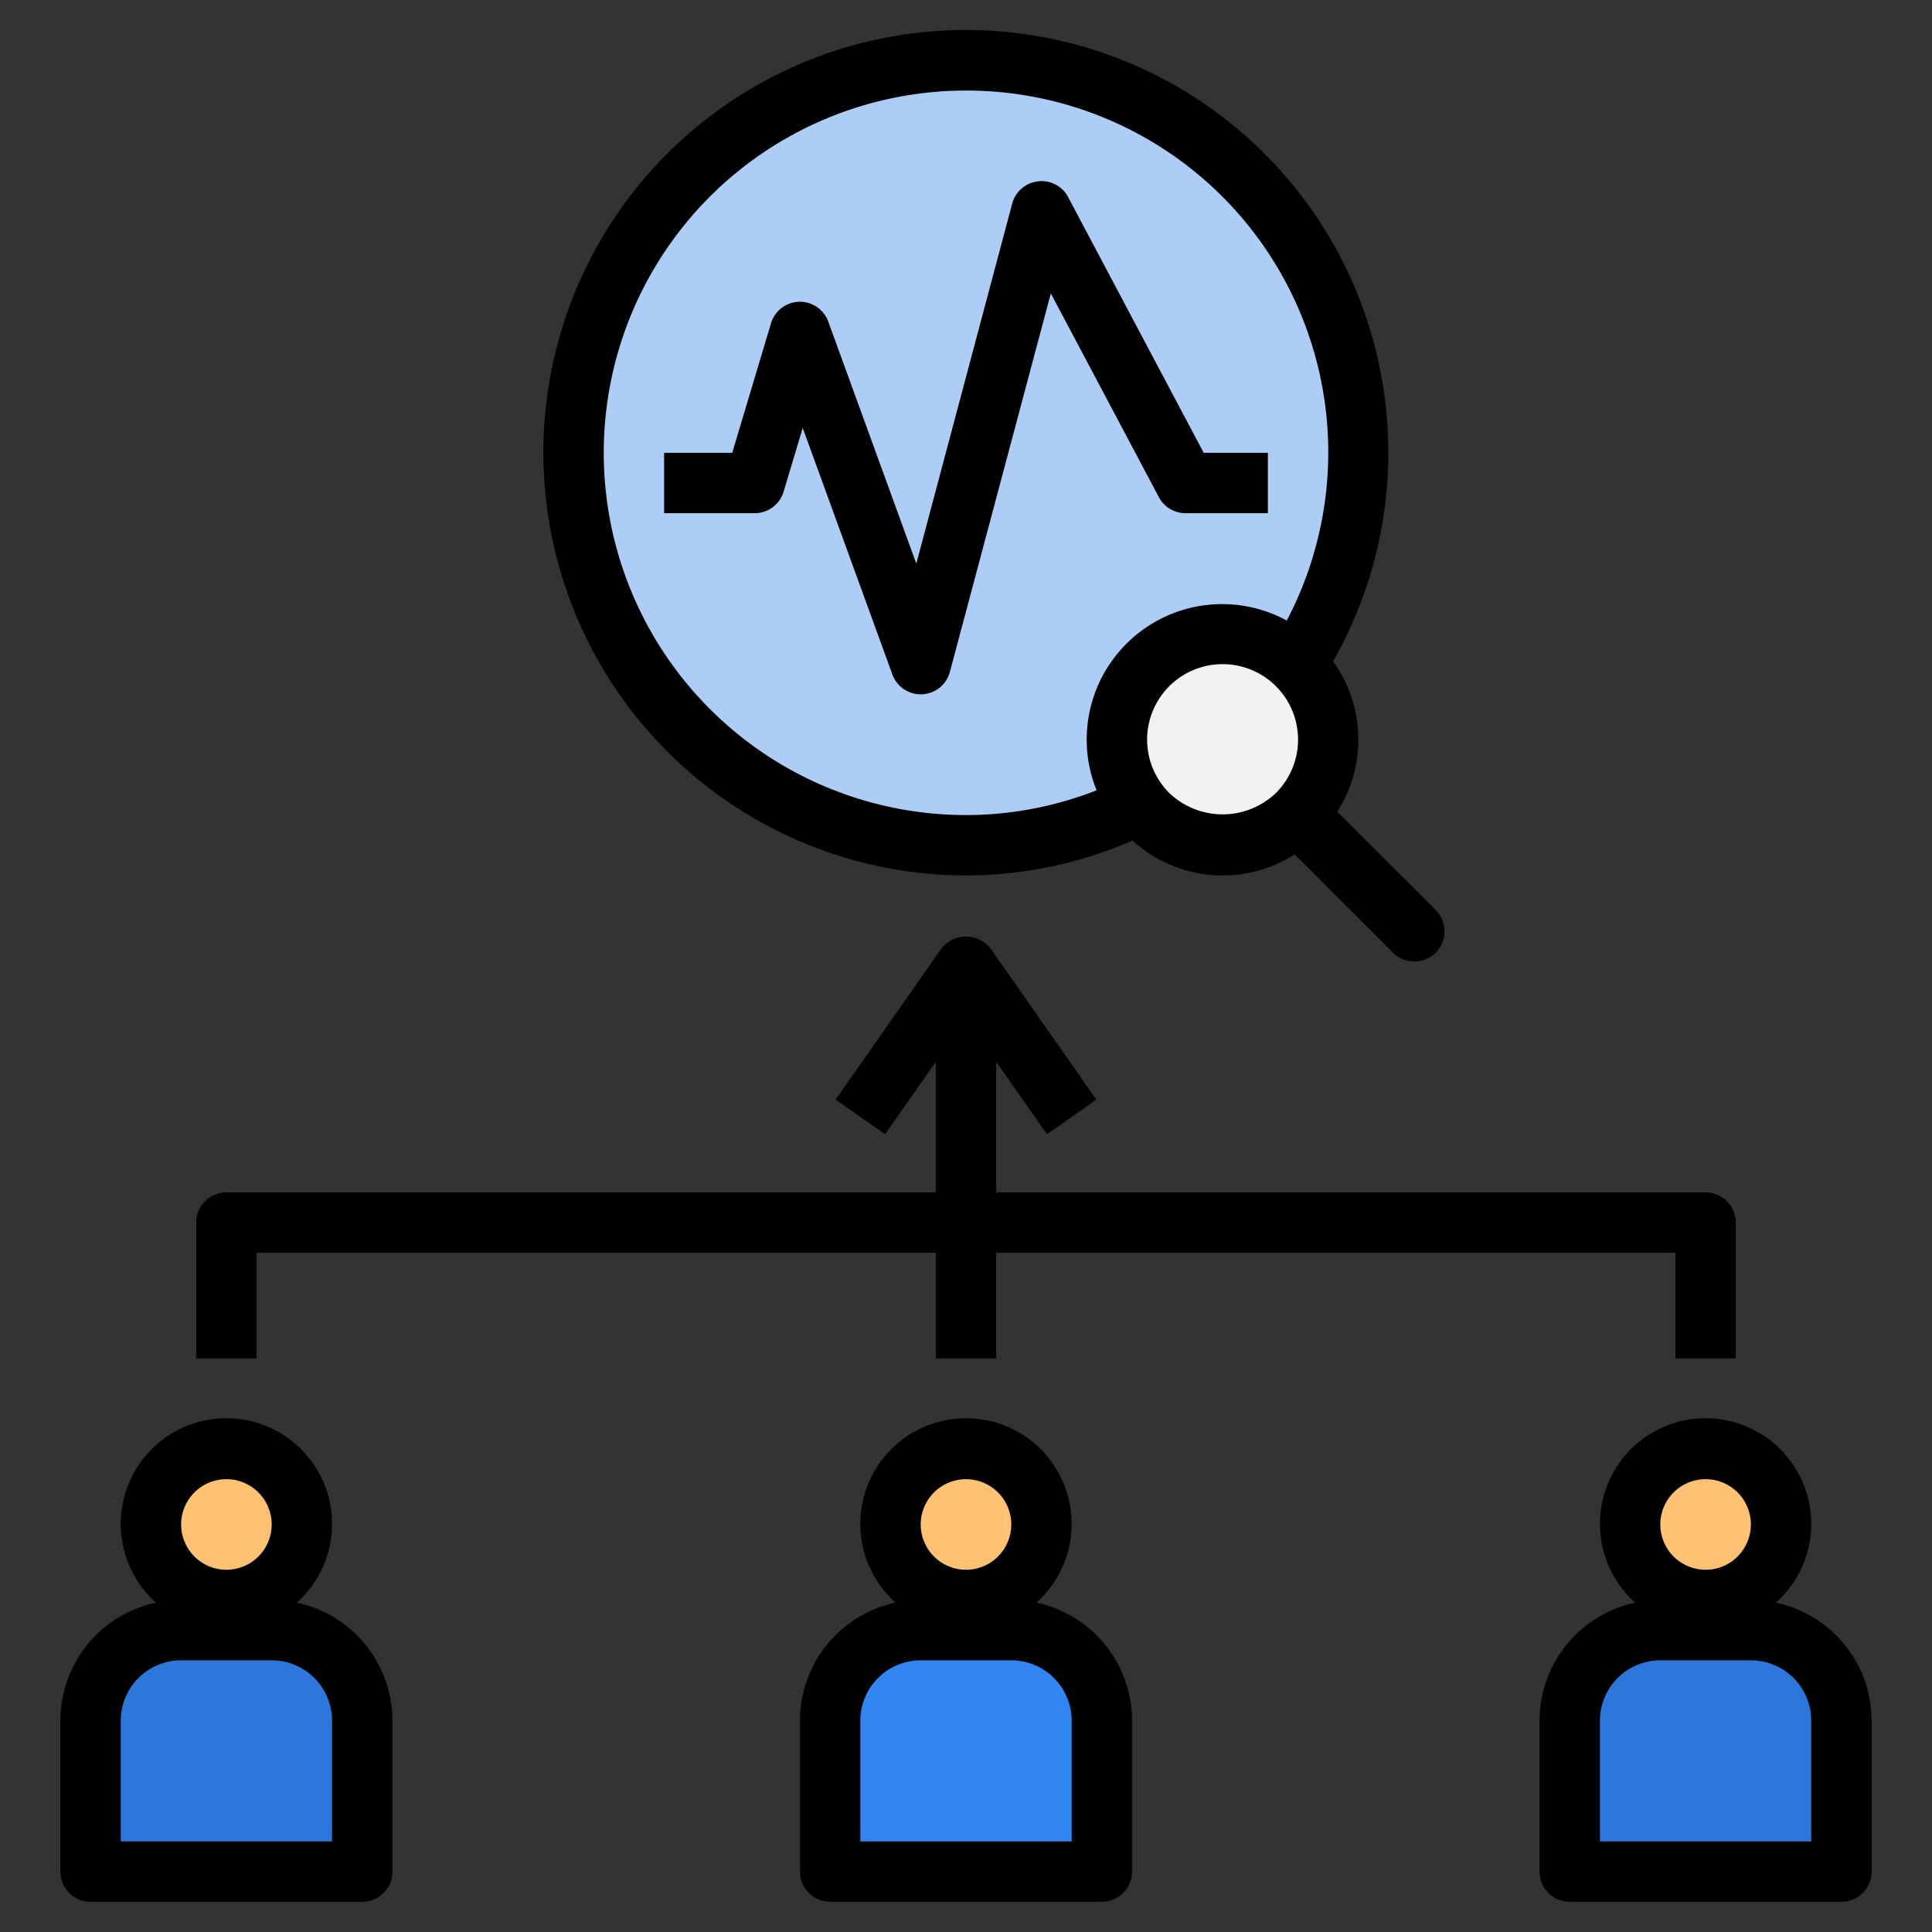 <?xml version="1.0" encoding="UTF-8" standalone="no"?> <svg id="Layer_1" data-name="Layer 1" xmlns="http://www.w3.org/2000/svg" viewBox="0 0 64 64"><rect x="0" y="0" width="64" height="64" fill="#333333" stroke="none"/><circle cx="32" cy="15" r="13" fill="#adcdf7"/><circle cx="7.5" cy="50.5" r="2.5" fill="#ffc173"/><path d="M3,62V57a3,3,0,0,1,3-3H9a3,3,0,0,1,3,3v5Z" fill="#2c77d9"/><circle cx="32" cy="50.5" r="2.5" fill="#ffc173"/><path d="M27.5,62V57a3,3,0,0,1,3-3h3a3,3,0,0,1,3,3v5Z" fill="#3186f2"/><circle cx="56.5" cy="50.5" r="2.5" fill="#ffc173"/><path d="M52,62V57a3,3,0,0,1,3-3h3a3,3,0,0,1,3,3v5Z" fill="#2c77d9"/><circle cx="40.5" cy="24.5" r="3.5" fill="#f2f2f2"/><path d="M2,57v5a1,1,0,0,0,1,1h9a1,1,0,0,0,1-1V57a4,4,0,0,0-3.167-3.91,3.5,3.5,0,1,0-4.666,0A4,4,0,0,0,2,57Zm5.5-8A1.5,1.5,0,1,1,6,50.5,1.5,1.5,0,0,1,7.5,49ZM4,57a2,2,0,0,1,2-2H9a2,2,0,0,1,2,2v4H4Z"/><path d="M25,17a1,1,0,0,0,.958-.713l.633-2.11,2.97,8.165A1,1,0,0,0,30.5,23h.044a1,1,0,0,0,.922-.741L34.81,9.719l3.579,6.75a1,1,0,0,0,.883.531H42V15H39.874l-4.49-8.469a.989.989,0,0,0-1-.524,1,1,0,0,0-.853.735L30.354,18.67l-2.915-8.012a1,1,0,0,0-1.9.055L24.256,15H22v2Z"/><path d="M55.5,45h2V40.5a1,1,0,0,0-1-1H33V35.173l1.681,2.4,1.638-1.146-3.5-5a1.036,1.036,0,0,0-1.638,0l-3.5,5,1.638,1.146L31,35.173V39.5H7.5a1,1,0,0,0-1,1V45h2V41.5H31V45h2V41.5H55.5Z"/><path d="M37.5,62V57a4,4,0,0,0-3.167-3.91,3.5,3.5,0,1,0-4.666,0A4,4,0,0,0,26.5,57v5a1,1,0,0,0,1,1h9A1,1,0,0,0,37.5,62ZM32,49a1.5,1.5,0,1,1-1.5,1.5A1.5,1.5,0,0,1,32,49Zm3.5,12h-7V57a2,2,0,0,1,2-2h3a2,2,0,0,1,2,2Z"/><path d="M51,57v5a1,1,0,0,0,1,1h9a1,1,0,0,0,1-1V57a4,4,0,0,0-3.167-3.91,3.5,3.5,0,1,0-4.666,0A4,4,0,0,0,51,57Zm5.5-8A1.5,1.5,0,1,1,55,50.5,1.5,1.5,0,0,1,56.5,49ZM53,57a2,2,0,0,1,2-2h3a2,2,0,0,1,2,2v4H53Z"/><path d="M18,15A14.015,14.015,0,0,0,32,29a13.84,13.84,0,0,0,5.516-1.156,4.435,4.435,0,0,0,5.373.459l3.268,3.268a1,1,0,0,0,1.414-1.414L44.3,26.889a4.443,4.443,0,0,0-.139-4.983A13.995,13.995,0,1,0,18,15ZM42.268,26.268a2.56,2.56,0,0,1-3.536,0,2.5,2.5,0,1,1,3.536,0ZM32,3A11.984,11.984,0,0,1,42.626,20.556a4.486,4.486,0,0,0-6.3,5.624A11.868,11.868,0,0,1,32,27,12,12,0,0,1,32,3Z"/></svg>